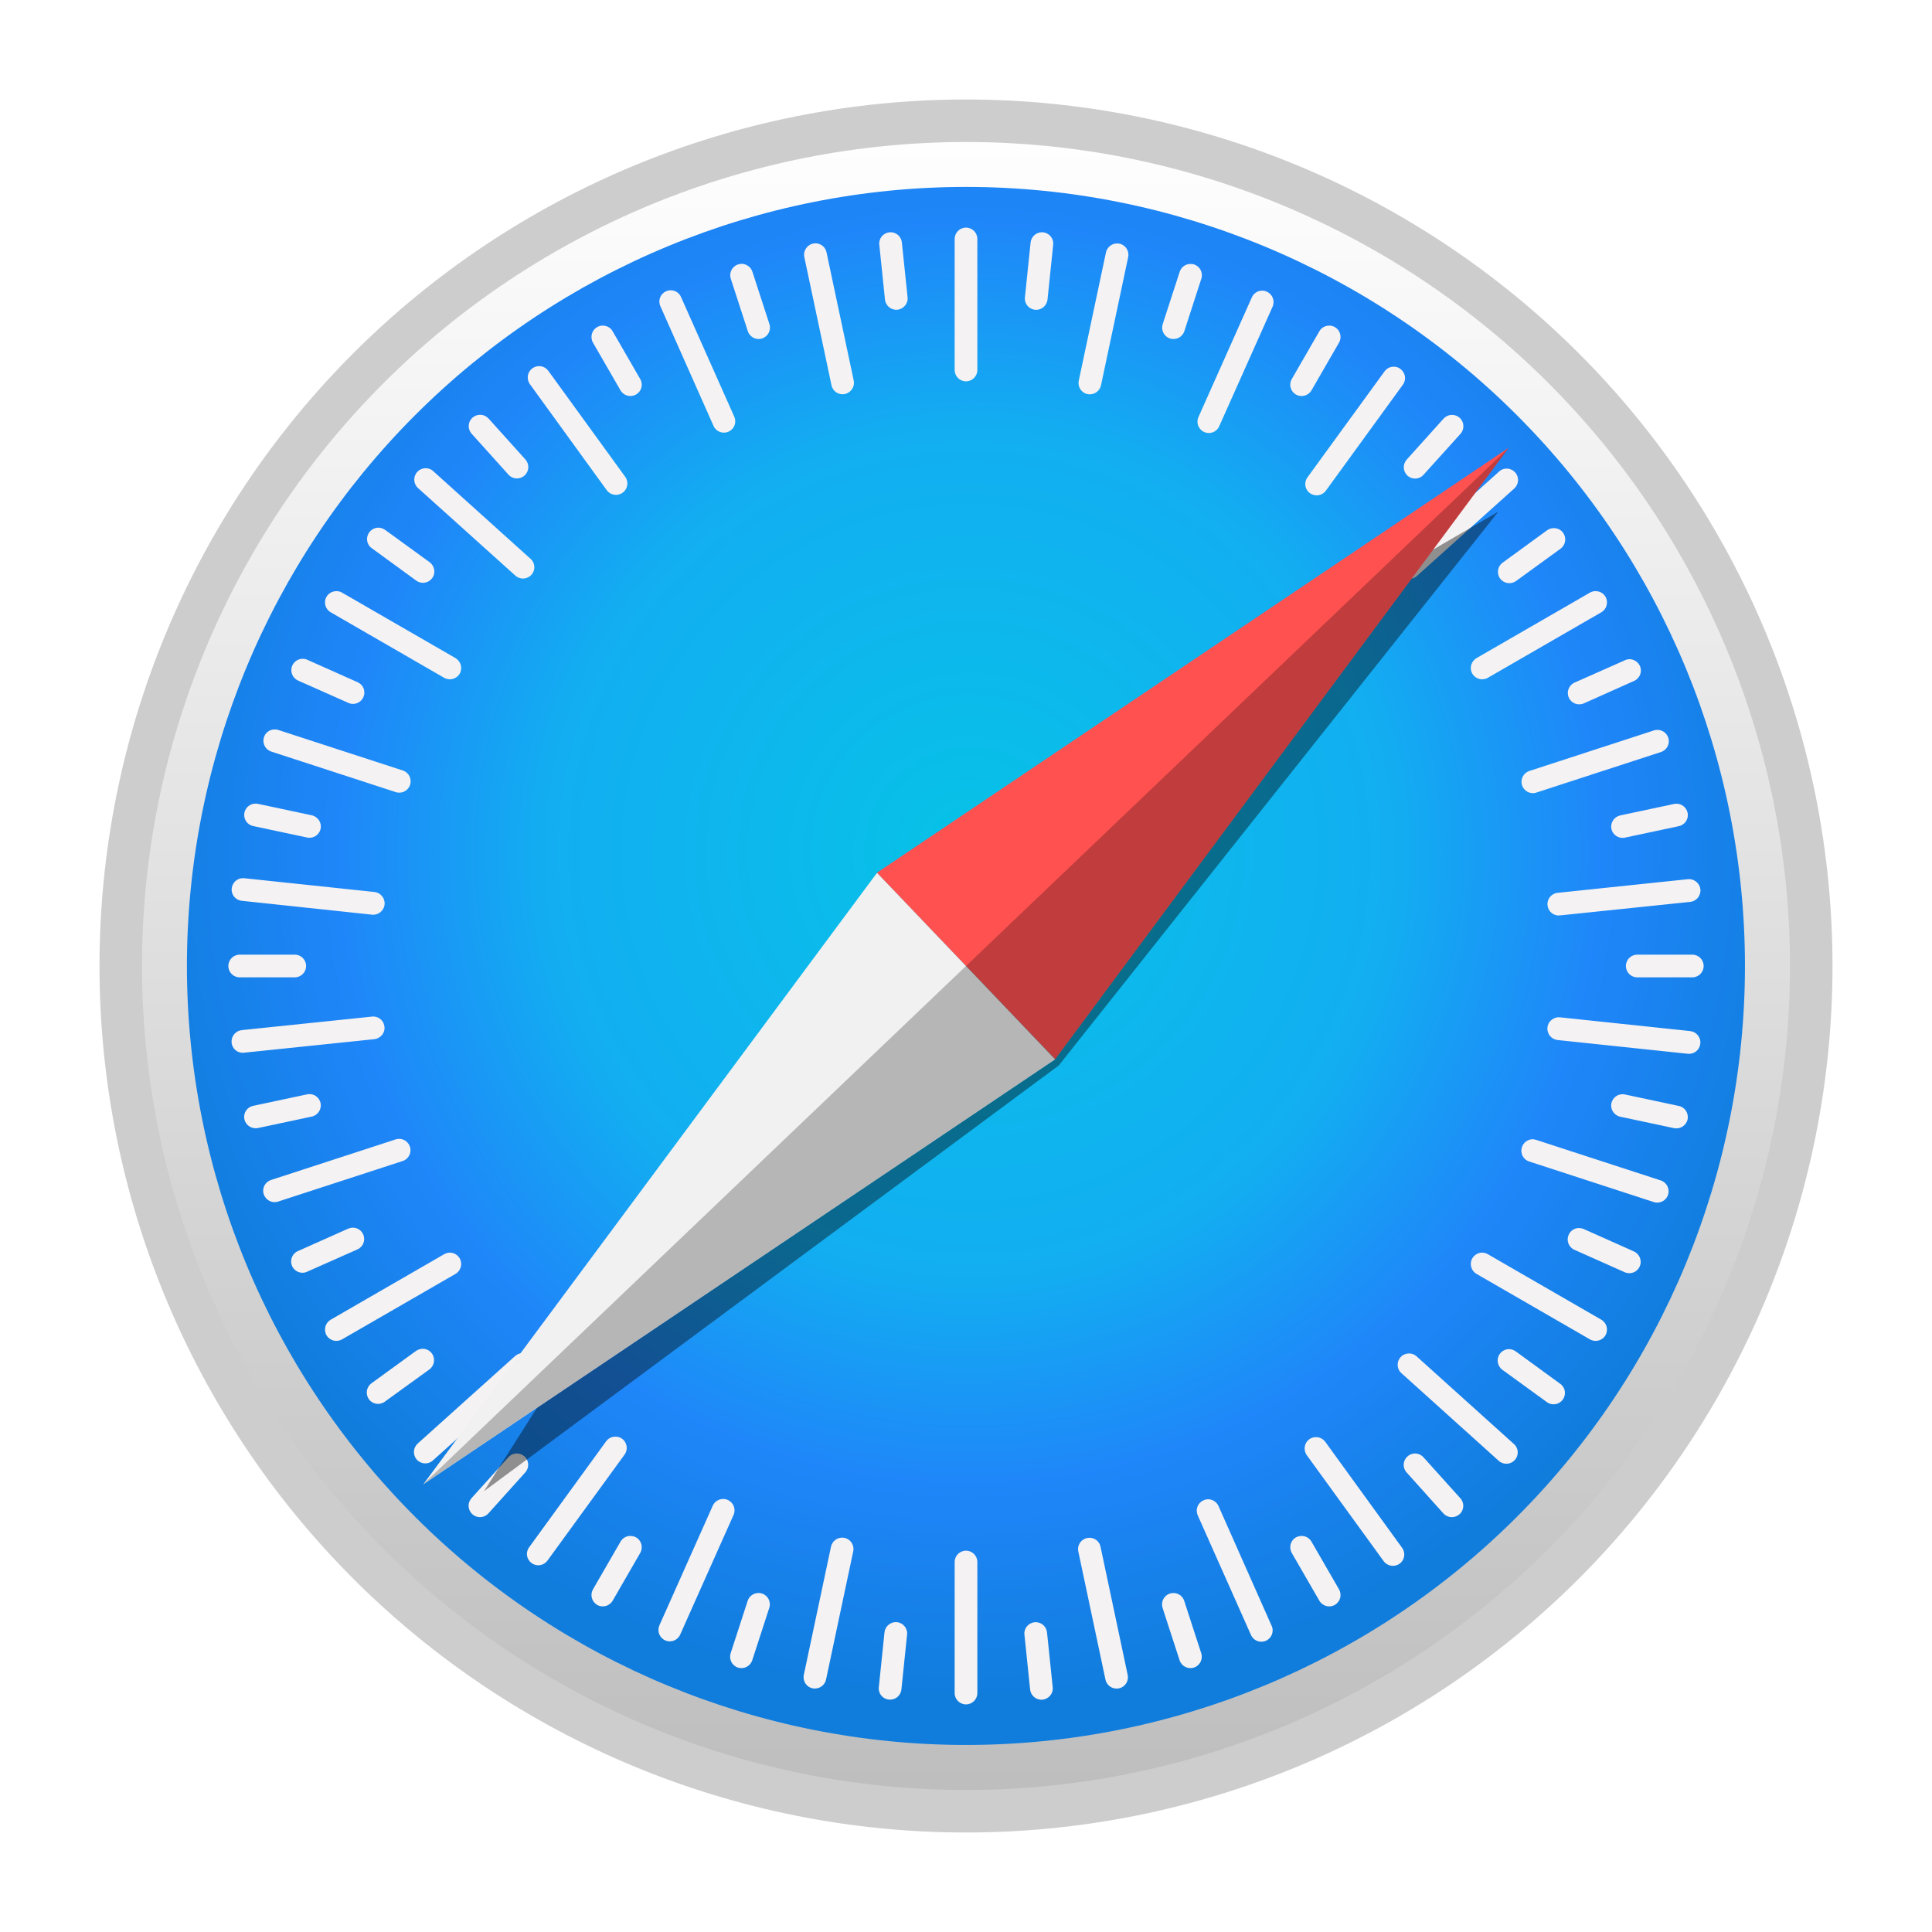 <svg width="16" height="16" viewBox="0 0 16 16" fill="none" xmlns="http://www.w3.org/2000/svg">
<path d="M15 8C15 8.919 14.819 9.829 14.467 10.679C14.115 11.528 13.6 12.3 12.95 12.95C12.3 13.6 11.528 14.115 10.679 14.467C9.829 14.819 8.919 15 8 15C6.143 15 4.363 14.262 3.05 12.95C1.738 11.637 1 9.857 1 8C1 6.143 1.738 4.363 3.05 3.05C4.363 1.738 6.143 1 8 1C8.919 1 9.829 1.181 10.679 1.533C11.528 1.885 12.3 2.4 12.95 3.05C13.6 3.7 14.115 4.472 14.467 5.321C14.819 6.17 15 7.081 15 8Z" fill="url(#paint0_linear_4709_52244)" stroke="#CDCDCD" stroke-width="0.352" stroke-linecap="round" stroke-linejoin="round"/>
<path d="M14.451 8C14.451 9.711 13.772 11.352 12.562 12.562C11.352 13.772 9.711 14.451 8 14.451C6.289 14.451 4.648 13.772 3.438 12.562C2.228 11.352 1.548 9.711 1.548 8C1.548 6.289 2.228 4.648 3.438 3.438C4.648 2.228 6.289 1.548 8 1.548C9.711 1.548 11.352 2.228 12.562 3.438C13.772 4.648 14.451 6.289 14.451 8Z" fill="url(#paint1_radial_4709_52244)"/>
<path d="M8 1.885C7.948 1.885 7.906 1.927 7.906 1.979V3.064C7.906 3.116 7.948 3.158 8 3.158C8.052 3.158 8.094 3.116 8.094 3.064V1.979C8.094 1.927 8.052 1.885 8 1.885ZM7.385 1.924C7.378 1.923 7.372 1.923 7.366 1.924C7.314 1.929 7.276 1.975 7.282 2.027L7.329 2.481C7.335 2.533 7.381 2.57 7.432 2.565C7.484 2.559 7.522 2.513 7.516 2.461L7.469 2.008C7.464 1.962 7.428 1.928 7.385 1.924H7.385ZM8.62 1.924C8.576 1.928 8.54 1.963 8.535 2.008L8.488 2.462C8.482 2.514 8.52 2.56 8.571 2.565C8.623 2.571 8.669 2.533 8.675 2.481L8.722 2.028C8.728 1.976 8.691 1.93 8.639 1.924C8.632 1.924 8.626 1.924 8.62 1.924L8.62 1.924ZM6.753 2.015C6.746 2.015 6.74 2.016 6.734 2.017C6.683 2.028 6.65 2.078 6.661 2.129L6.886 3.19C6.896 3.241 6.946 3.274 6.997 3.263C7.048 3.252 7.081 3.202 7.07 3.151L6.845 2.09C6.836 2.045 6.796 2.015 6.753 2.015L6.753 2.015ZM9.252 2.016C9.208 2.016 9.169 2.046 9.159 2.091L8.934 3.152C8.923 3.203 8.955 3.253 9.006 3.264C9.057 3.274 9.107 3.242 9.118 3.191L9.343 2.13C9.354 2.079 9.322 2.029 9.271 2.018C9.264 2.017 9.258 2.016 9.252 2.016L9.252 2.016ZM6.149 2.185C6.137 2.184 6.125 2.186 6.112 2.19C6.063 2.206 6.036 2.259 6.052 2.308L6.193 2.742C6.209 2.792 6.262 2.819 6.311 2.803C6.361 2.787 6.388 2.734 6.372 2.684L6.231 2.25C6.219 2.213 6.186 2.189 6.149 2.185V2.185ZM9.852 2.186C9.815 2.189 9.782 2.213 9.77 2.25L9.629 2.684C9.613 2.734 9.64 2.787 9.689 2.803C9.739 2.819 9.792 2.792 9.808 2.743L9.949 2.308C9.965 2.259 9.938 2.206 9.889 2.19C9.876 2.186 9.864 2.185 9.852 2.186V2.186ZM5.553 2.404C5.541 2.404 5.528 2.407 5.516 2.412C5.469 2.433 5.447 2.488 5.469 2.536L5.909 3.527C5.93 3.575 5.986 3.596 6.033 3.575C6.081 3.554 6.102 3.499 6.081 3.451L5.64 2.46C5.625 2.424 5.589 2.403 5.553 2.404V2.404ZM10.455 2.407C10.418 2.406 10.383 2.427 10.367 2.463L9.925 3.454C9.904 3.501 9.925 3.557 9.973 3.578C10.02 3.599 10.076 3.578 10.097 3.53L10.539 2.54C10.56 2.492 10.539 2.437 10.491 2.415C10.479 2.41 10.467 2.407 10.455 2.407V2.407ZM4.999 2.697C4.981 2.695 4.962 2.699 4.945 2.709C4.9 2.735 4.885 2.793 4.911 2.838L5.139 3.233C5.165 3.278 5.223 3.293 5.268 3.267C5.313 3.241 5.328 3.184 5.302 3.139L5.074 2.744C5.058 2.715 5.029 2.699 4.999 2.697V2.697ZM11.001 2.697C10.971 2.699 10.942 2.715 10.926 2.744L10.698 3.139C10.672 3.184 10.687 3.241 10.732 3.267C10.777 3.293 10.835 3.278 10.861 3.233L11.089 2.838C11.115 2.793 11.1 2.735 11.055 2.709C11.038 2.699 11.019 2.695 11.001 2.697V2.697ZM4.461 3.032C4.443 3.033 4.425 3.039 4.409 3.05C4.367 3.081 4.358 3.139 4.388 3.181L5.025 4.06C5.056 4.102 5.115 4.111 5.157 4.08C5.199 4.05 5.208 3.991 5.178 3.949L4.541 3.071C4.522 3.045 4.492 3.031 4.461 3.032V3.032ZM11.545 3.037C11.515 3.036 11.485 3.049 11.466 3.076L10.828 3.953C10.797 3.995 10.806 4.054 10.848 4.084C10.891 4.115 10.949 4.106 10.98 4.064L11.618 3.186C11.649 3.144 11.639 3.086 11.597 3.055C11.582 3.043 11.563 3.037 11.545 3.037L11.545 3.037ZM3.981 3.435C3.957 3.434 3.932 3.442 3.913 3.459C3.874 3.494 3.871 3.553 3.906 3.592L4.211 3.931C4.246 3.97 4.305 3.973 4.344 3.938C4.383 3.903 4.386 3.844 4.351 3.805L4.046 3.466C4.028 3.447 4.005 3.436 3.981 3.435V3.435ZM12.02 3.436C11.996 3.437 11.972 3.448 11.955 3.467L11.65 3.806C11.615 3.845 11.618 3.904 11.656 3.939C11.695 3.974 11.755 3.971 11.789 3.932L12.095 3.593C12.13 3.554 12.127 3.495 12.088 3.46C12.068 3.442 12.044 3.435 12.02 3.436L12.02 3.436ZM3.52 3.878C3.496 3.879 3.473 3.889 3.455 3.909C3.42 3.947 3.423 4.007 3.462 4.042L4.268 4.767C4.307 4.802 4.366 4.799 4.401 4.76C4.436 4.722 4.433 4.662 4.394 4.628L3.588 3.902C3.569 3.884 3.544 3.876 3.52 3.878L3.52 3.878ZM12.483 3.881C12.459 3.879 12.434 3.887 12.415 3.905L11.608 4.63C11.569 4.665 11.566 4.724 11.601 4.763C11.636 4.802 11.695 4.805 11.734 4.77L12.541 4.045C12.579 4.01 12.583 3.951 12.548 3.912C12.53 3.893 12.507 3.882 12.483 3.881H12.483ZM3.137 4.37C3.107 4.369 3.077 4.383 3.058 4.409C3.027 4.451 3.036 4.51 3.079 4.54L3.448 4.809C3.49 4.839 3.548 4.83 3.579 4.788C3.61 4.746 3.6 4.687 3.558 4.656L3.189 4.388C3.173 4.377 3.155 4.371 3.137 4.37L3.137 4.37ZM12.866 4.374C12.847 4.374 12.829 4.38 12.813 4.391L12.444 4.66C12.402 4.69 12.393 4.749 12.423 4.791C12.454 4.833 12.512 4.842 12.555 4.812L12.924 4.544C12.966 4.513 12.975 4.455 12.945 4.412C12.926 4.386 12.896 4.373 12.866 4.374V4.374ZM2.779 4.896C2.749 4.898 2.721 4.914 2.704 4.942C2.678 4.988 2.694 5.045 2.739 5.071L3.678 5.613C3.723 5.639 3.781 5.624 3.807 5.579C3.833 5.534 3.817 5.477 3.772 5.45L2.833 4.908C2.816 4.898 2.797 4.894 2.779 4.896V4.896ZM13.221 4.896C13.203 4.894 13.184 4.898 13.167 4.908L12.228 5.45C12.183 5.477 12.167 5.534 12.193 5.579C12.219 5.624 12.277 5.639 12.322 5.613L13.261 5.071C13.306 5.045 13.322 4.988 13.296 4.942C13.28 4.914 13.251 4.898 13.221 4.896V4.896ZM2.508 5.456C2.472 5.455 2.437 5.476 2.421 5.511C2.399 5.559 2.421 5.614 2.468 5.636L2.885 5.821C2.933 5.843 2.988 5.821 3.009 5.774C3.031 5.726 3.009 5.671 2.962 5.65L2.545 5.464C2.533 5.458 2.521 5.456 2.508 5.456ZM13.493 5.459C13.481 5.46 13.469 5.462 13.457 5.468L13.04 5.653C12.992 5.674 12.971 5.73 12.992 5.777C13.013 5.825 13.069 5.846 13.117 5.825L13.533 5.639C13.581 5.618 13.602 5.563 13.581 5.515C13.565 5.48 13.53 5.459 13.493 5.459ZM2.267 6.041C2.231 6.044 2.198 6.068 2.186 6.105C2.17 6.155 2.197 6.208 2.246 6.224L3.278 6.56C3.327 6.576 3.38 6.549 3.396 6.5C3.412 6.45 3.386 6.397 3.336 6.381L2.304 6.045C2.292 6.041 2.279 6.04 2.267 6.041V6.041ZM13.734 6.045C13.722 6.044 13.709 6.045 13.697 6.049L12.665 6.385C12.616 6.401 12.589 6.454 12.605 6.503C12.621 6.553 12.674 6.58 12.723 6.564L13.755 6.228C13.805 6.212 13.832 6.159 13.816 6.11C13.803 6.072 13.771 6.048 13.734 6.045V6.045ZM2.117 6.655C2.073 6.655 2.034 6.685 2.024 6.73C2.014 6.781 2.046 6.831 2.097 6.841L2.543 6.936C2.594 6.947 2.644 6.915 2.655 6.864C2.666 6.813 2.633 6.763 2.582 6.752L2.136 6.657C2.13 6.656 2.123 6.655 2.117 6.655L2.117 6.655ZM13.883 6.656C13.877 6.656 13.871 6.657 13.864 6.658L13.418 6.753C13.367 6.764 13.335 6.814 13.345 6.865C13.356 6.915 13.406 6.948 13.457 6.937L13.903 6.842C13.954 6.831 13.987 6.782 13.976 6.731C13.966 6.686 13.927 6.656 13.883 6.656L13.883 6.656ZM2.003 7.273C1.96 7.277 1.924 7.312 1.919 7.357C1.913 7.409 1.951 7.455 2.002 7.46L3.081 7.575C3.133 7.58 3.179 7.543 3.185 7.491C3.19 7.439 3.153 7.393 3.101 7.387L2.022 7.273C2.016 7.273 2.009 7.273 2.003 7.273L2.003 7.273ZM13.998 7.281C13.992 7.281 13.985 7.281 13.979 7.281L12.9 7.394C12.848 7.399 12.81 7.446 12.816 7.497C12.821 7.549 12.867 7.587 12.919 7.581L13.998 7.469C14.05 7.463 14.087 7.417 14.082 7.365C14.077 7.32 14.041 7.286 13.998 7.281L13.998 7.281ZM1.985 7.906C1.933 7.906 1.891 7.948 1.891 8C1.891 8.052 1.933 8.094 1.985 8.094H2.441C2.493 8.094 2.535 8.052 2.535 8C2.535 7.948 2.493 7.906 2.441 7.906H1.985ZM13.559 7.906C13.507 7.906 13.465 7.948 13.465 8C13.465 8.052 13.507 8.094 13.559 8.094H14.015C14.067 8.094 14.109 8.052 14.109 8C14.109 7.948 14.067 7.906 14.015 7.906H13.559ZM3.1 8.419C3.094 8.418 3.087 8.418 3.081 8.419L2.002 8.531C1.95 8.537 1.913 8.583 1.918 8.635C1.923 8.687 1.969 8.724 2.021 8.718L3.1 8.606C3.152 8.6 3.19 8.554 3.184 8.503C3.179 8.457 3.144 8.423 3.1 8.419L3.1 8.419ZM12.899 8.425C12.856 8.43 12.82 8.464 12.815 8.509C12.81 8.561 12.847 8.607 12.899 8.613L13.978 8.727C14.03 8.732 14.076 8.695 14.081 8.643C14.087 8.591 14.049 8.545 13.998 8.539L12.919 8.425C12.912 8.425 12.906 8.425 12.899 8.425L12.899 8.425ZM2.562 9.061C2.556 9.061 2.549 9.061 2.543 9.063L2.097 9.158C2.046 9.168 2.013 9.218 2.024 9.269C2.035 9.32 2.085 9.352 2.136 9.342L2.582 9.247C2.633 9.236 2.665 9.186 2.655 9.135C2.645 9.091 2.606 9.06 2.562 9.061L2.562 9.061ZM13.438 9.062C13.394 9.061 13.355 9.092 13.345 9.136C13.334 9.187 13.367 9.237 13.418 9.248L13.864 9.343C13.915 9.353 13.965 9.321 13.976 9.27C13.986 9.219 13.954 9.169 13.903 9.159L13.457 9.064C13.45 9.062 13.444 9.062 13.438 9.062L13.438 9.062ZM3.314 9.432C3.302 9.431 3.289 9.432 3.277 9.436L2.245 9.772C2.195 9.788 2.168 9.841 2.184 9.89C2.201 9.94 2.253 9.967 2.303 9.951L3.335 9.615C3.384 9.599 3.411 9.546 3.395 9.497C3.383 9.46 3.35 9.435 3.314 9.432V9.432ZM12.685 9.435C12.649 9.439 12.616 9.463 12.604 9.5C12.588 9.55 12.614 9.603 12.664 9.619L13.696 9.955C13.745 9.971 13.798 9.944 13.814 9.895C13.83 9.845 13.803 9.792 13.754 9.776L12.722 9.44C12.71 9.436 12.697 9.434 12.685 9.435V9.435ZM2.92 10.167C2.908 10.167 2.895 10.17 2.884 10.175L2.467 10.361C2.419 10.382 2.398 10.437 2.419 10.485C2.44 10.532 2.496 10.554 2.543 10.532L2.96 10.347C3.008 10.326 3.029 10.27 3.008 10.223C2.992 10.187 2.957 10.166 2.92 10.167V10.167ZM13.078 10.17C13.042 10.169 13.007 10.19 12.991 10.226C12.97 10.274 12.991 10.329 13.038 10.35L13.455 10.536C13.503 10.557 13.558 10.536 13.579 10.489C13.601 10.441 13.579 10.386 13.532 10.364L13.115 10.178C13.103 10.173 13.091 10.171 13.078 10.17V10.17ZM3.732 10.374C3.714 10.373 3.695 10.377 3.678 10.387L2.739 10.929C2.694 10.955 2.678 11.012 2.704 11.058C2.73 11.103 2.788 11.118 2.833 11.092L3.772 10.55C3.817 10.524 3.833 10.466 3.807 10.421C3.79 10.393 3.762 10.376 3.732 10.374V10.374ZM12.268 10.374C12.238 10.376 12.21 10.393 12.193 10.421C12.167 10.466 12.183 10.524 12.228 10.55L13.167 11.092C13.212 11.118 13.27 11.103 13.296 11.058C13.322 11.012 13.306 10.955 13.261 10.929L12.322 10.387C12.305 10.377 12.286 10.373 12.268 10.374V10.374ZM3.498 11.17C3.479 11.171 3.461 11.177 3.445 11.188L3.076 11.456C3.034 11.487 3.025 11.545 3.055 11.588C3.086 11.63 3.144 11.639 3.187 11.608L3.556 11.341C3.598 11.31 3.607 11.251 3.577 11.209C3.558 11.183 3.528 11.169 3.498 11.17L3.498 11.17ZM12.5 11.173C12.47 11.172 12.44 11.186 12.421 11.212C12.39 11.254 12.4 11.313 12.442 11.344L12.811 11.612C12.853 11.643 12.912 11.633 12.942 11.591C12.973 11.549 12.964 11.49 12.921 11.46L12.552 11.191C12.537 11.18 12.518 11.174 12.5 11.173L12.5 11.173ZM4.334 11.206C4.31 11.204 4.286 11.213 4.266 11.23L3.459 11.955C3.421 11.99 3.417 12.049 3.452 12.088C3.487 12.127 3.546 12.13 3.585 12.095L4.392 11.37C4.431 11.335 4.434 11.276 4.399 11.237C4.382 11.218 4.358 11.207 4.334 11.206ZM11.664 11.209C11.64 11.21 11.616 11.22 11.599 11.24C11.564 11.278 11.567 11.338 11.606 11.372L12.412 12.098C12.451 12.133 12.51 12.13 12.545 12.091C12.58 12.053 12.577 11.993 12.538 11.959L11.732 11.233C11.712 11.215 11.688 11.207 11.664 11.209V11.209ZM5.1 11.898C5.069 11.896 5.039 11.91 5.02 11.936L4.382 12.814C4.351 12.856 4.36 12.914 4.403 12.945C4.445 12.976 4.503 12.966 4.534 12.924L5.172 12.047C5.203 12.005 5.194 11.946 5.152 11.915C5.136 11.904 5.118 11.898 5.1 11.898ZM10.895 11.902C10.877 11.902 10.859 11.908 10.843 11.919C10.801 11.95 10.792 12.009 10.822 12.051L11.459 12.929C11.49 12.971 11.549 12.98 11.591 12.95C11.633 12.919 11.642 12.861 11.612 12.819L10.975 11.94C10.955 11.914 10.925 11.9 10.895 11.902L10.895 11.902ZM4.276 12.037C4.252 12.038 4.228 12.049 4.211 12.068L3.905 12.407C3.87 12.446 3.873 12.505 3.912 12.54C3.951 12.575 4.01 12.572 4.045 12.533L4.35 12.194C4.385 12.155 4.382 12.096 4.343 12.061C4.324 12.044 4.3 12.036 4.276 12.037L4.276 12.037ZM11.724 12.037C11.7 12.036 11.675 12.044 11.656 12.062C11.617 12.096 11.614 12.156 11.649 12.194L11.954 12.534C11.989 12.572 12.048 12.575 12.087 12.54C12.126 12.506 12.129 12.446 12.094 12.408L11.789 12.069C11.771 12.049 11.748 12.039 11.724 12.037L11.724 12.037ZM5.991 12.414C5.954 12.413 5.919 12.434 5.903 12.469L5.461 13.46C5.44 13.508 5.461 13.563 5.509 13.585C5.556 13.606 5.612 13.585 5.633 13.537L6.075 12.546C6.096 12.498 6.075 12.443 6.027 12.422C6.015 12.416 6.003 12.414 5.991 12.414ZM10.003 12.416C9.991 12.417 9.979 12.419 9.967 12.425C9.919 12.446 9.898 12.501 9.919 12.549L10.36 13.54C10.381 13.588 10.436 13.609 10.484 13.588C10.531 13.567 10.553 13.511 10.531 13.464L10.091 12.472C10.075 12.437 10.04 12.416 10.003 12.416V12.416ZM5.214 12.72C5.184 12.722 5.155 12.739 5.139 12.767L4.911 13.162C4.885 13.207 4.9 13.264 4.945 13.291C4.991 13.317 5.048 13.301 5.074 13.256L5.302 12.861C5.328 12.816 5.313 12.758 5.268 12.732C5.251 12.723 5.232 12.719 5.214 12.72V12.72ZM10.786 12.72C10.768 12.719 10.749 12.723 10.732 12.732C10.687 12.758 10.672 12.816 10.698 12.861L10.926 13.256C10.952 13.301 11.009 13.317 11.055 13.291C11.1 13.264 11.115 13.207 11.089 13.162L10.861 12.767C10.845 12.739 10.816 12.722 10.786 12.72V12.72ZM6.975 12.734C6.931 12.734 6.892 12.764 6.882 12.809L6.657 13.87C6.646 13.921 6.678 13.971 6.729 13.982C6.78 13.992 6.83 13.96 6.841 13.909L7.066 12.848C7.077 12.797 7.045 12.747 6.994 12.736C6.988 12.735 6.981 12.734 6.975 12.734L6.975 12.734ZM9.022 12.735C9.016 12.735 9.009 12.736 9.003 12.737C8.952 12.748 8.919 12.797 8.93 12.848L9.155 13.91C9.166 13.961 9.216 13.993 9.267 13.982C9.317 13.972 9.35 13.922 9.339 13.871L9.114 12.809C9.105 12.765 9.066 12.735 9.022 12.735L9.022 12.735ZM8 12.842C7.948 12.842 7.906 12.884 7.906 12.936V14.021C7.906 14.073 7.948 14.115 8 14.115C8.052 14.115 8.094 14.073 8.094 14.021V12.936C8.094 12.884 8.052 12.842 8 12.842ZM6.273 13.193C6.237 13.196 6.204 13.22 6.192 13.257L6.051 13.691C6.035 13.741 6.062 13.794 6.111 13.81C6.161 13.826 6.214 13.799 6.23 13.749L6.371 13.315C6.387 13.266 6.36 13.213 6.311 13.197C6.298 13.193 6.286 13.191 6.273 13.193V13.193ZM9.726 13.193C9.714 13.192 9.701 13.193 9.689 13.197C9.639 13.213 9.612 13.266 9.628 13.316L9.769 13.75C9.785 13.799 9.838 13.826 9.888 13.81C9.937 13.794 9.964 13.741 9.948 13.691L9.807 13.257C9.795 13.22 9.762 13.196 9.726 13.193V13.193ZM7.41 13.434C7.366 13.439 7.33 13.473 7.325 13.518L7.278 13.972C7.272 14.024 7.309 14.07 7.361 14.075C7.413 14.081 7.459 14.044 7.465 13.992L7.512 13.538C7.518 13.486 7.48 13.44 7.429 13.434C7.422 13.434 7.416 13.434 7.41 13.434L7.41 13.434ZM8.587 13.435C8.58 13.434 8.574 13.434 8.568 13.435C8.516 13.44 8.478 13.486 8.484 13.538L8.531 13.992C8.537 14.044 8.583 14.081 8.634 14.076C8.686 14.07 8.724 14.024 8.718 13.973L8.671 13.519C8.666 13.473 8.63 13.439 8.587 13.435L8.587 13.435Z" fill="#F4F2F3"/>
<g opacity="0.409" filter="url(#filter0_f_4709_52244)">
<path d="M12.408 4.238L7.262 7.227L4.008 12.35L8.768 8.824L12.408 4.238Z" fill="black"/>
</g>
<path d="M8.738 8.772L7.262 7.228L12.495 3.708L8.738 8.772Z" fill="#FF5150"/>
<path d="M8.738 8.773L7.263 7.228L3.505 12.293L8.738 8.773Z" fill="#F1F1F1"/>
<path opacity="0.243" d="M3.505 12.292L8.738 8.772L12.495 3.708L3.505 12.292Z" fill="black"/>
<defs>
<filter id="filter0_f_4709_52244" x="1.464" y="1.693" width="13.49" height="13.202" filterUnits="userSpaceOnUse" color-interpolation-filters="sRGB">
<feFlood flood-opacity="0" result="BackgroundImageFix"/>
<feBlend mode="normal" in="SourceGraphic" in2="BackgroundImageFix" result="shape"/>
<feGaussianBlur stdDeviation="1.272" result="effect1_foregroundBlur_4709_52244"/>
</filter>
<linearGradient id="paint0_linear_4709_52244" x1="8" y1="15" x2="8" y2="1" gradientUnits="userSpaceOnUse">
<stop stop-color="#BDBDBD"/>
<stop offset="1" stop-color="white"/>
</linearGradient>
<radialGradient id="paint1_radial_4709_52244" cx="0" cy="0" r="1" gradientUnits="userSpaceOnUse" gradientTransform="translate(8.029 7.059) scale(7 7)">
<stop stop-color="#06C2E7"/>
<stop offset="0.25" stop-color="#0DB8EC"/>
<stop offset="0.5" stop-color="#12AEF1"/>
<stop offset="0.75" stop-color="#1F86F9"/>
<stop offset="1" stop-color="#107DDD"/>
</radialGradient>
</defs>
</svg>
